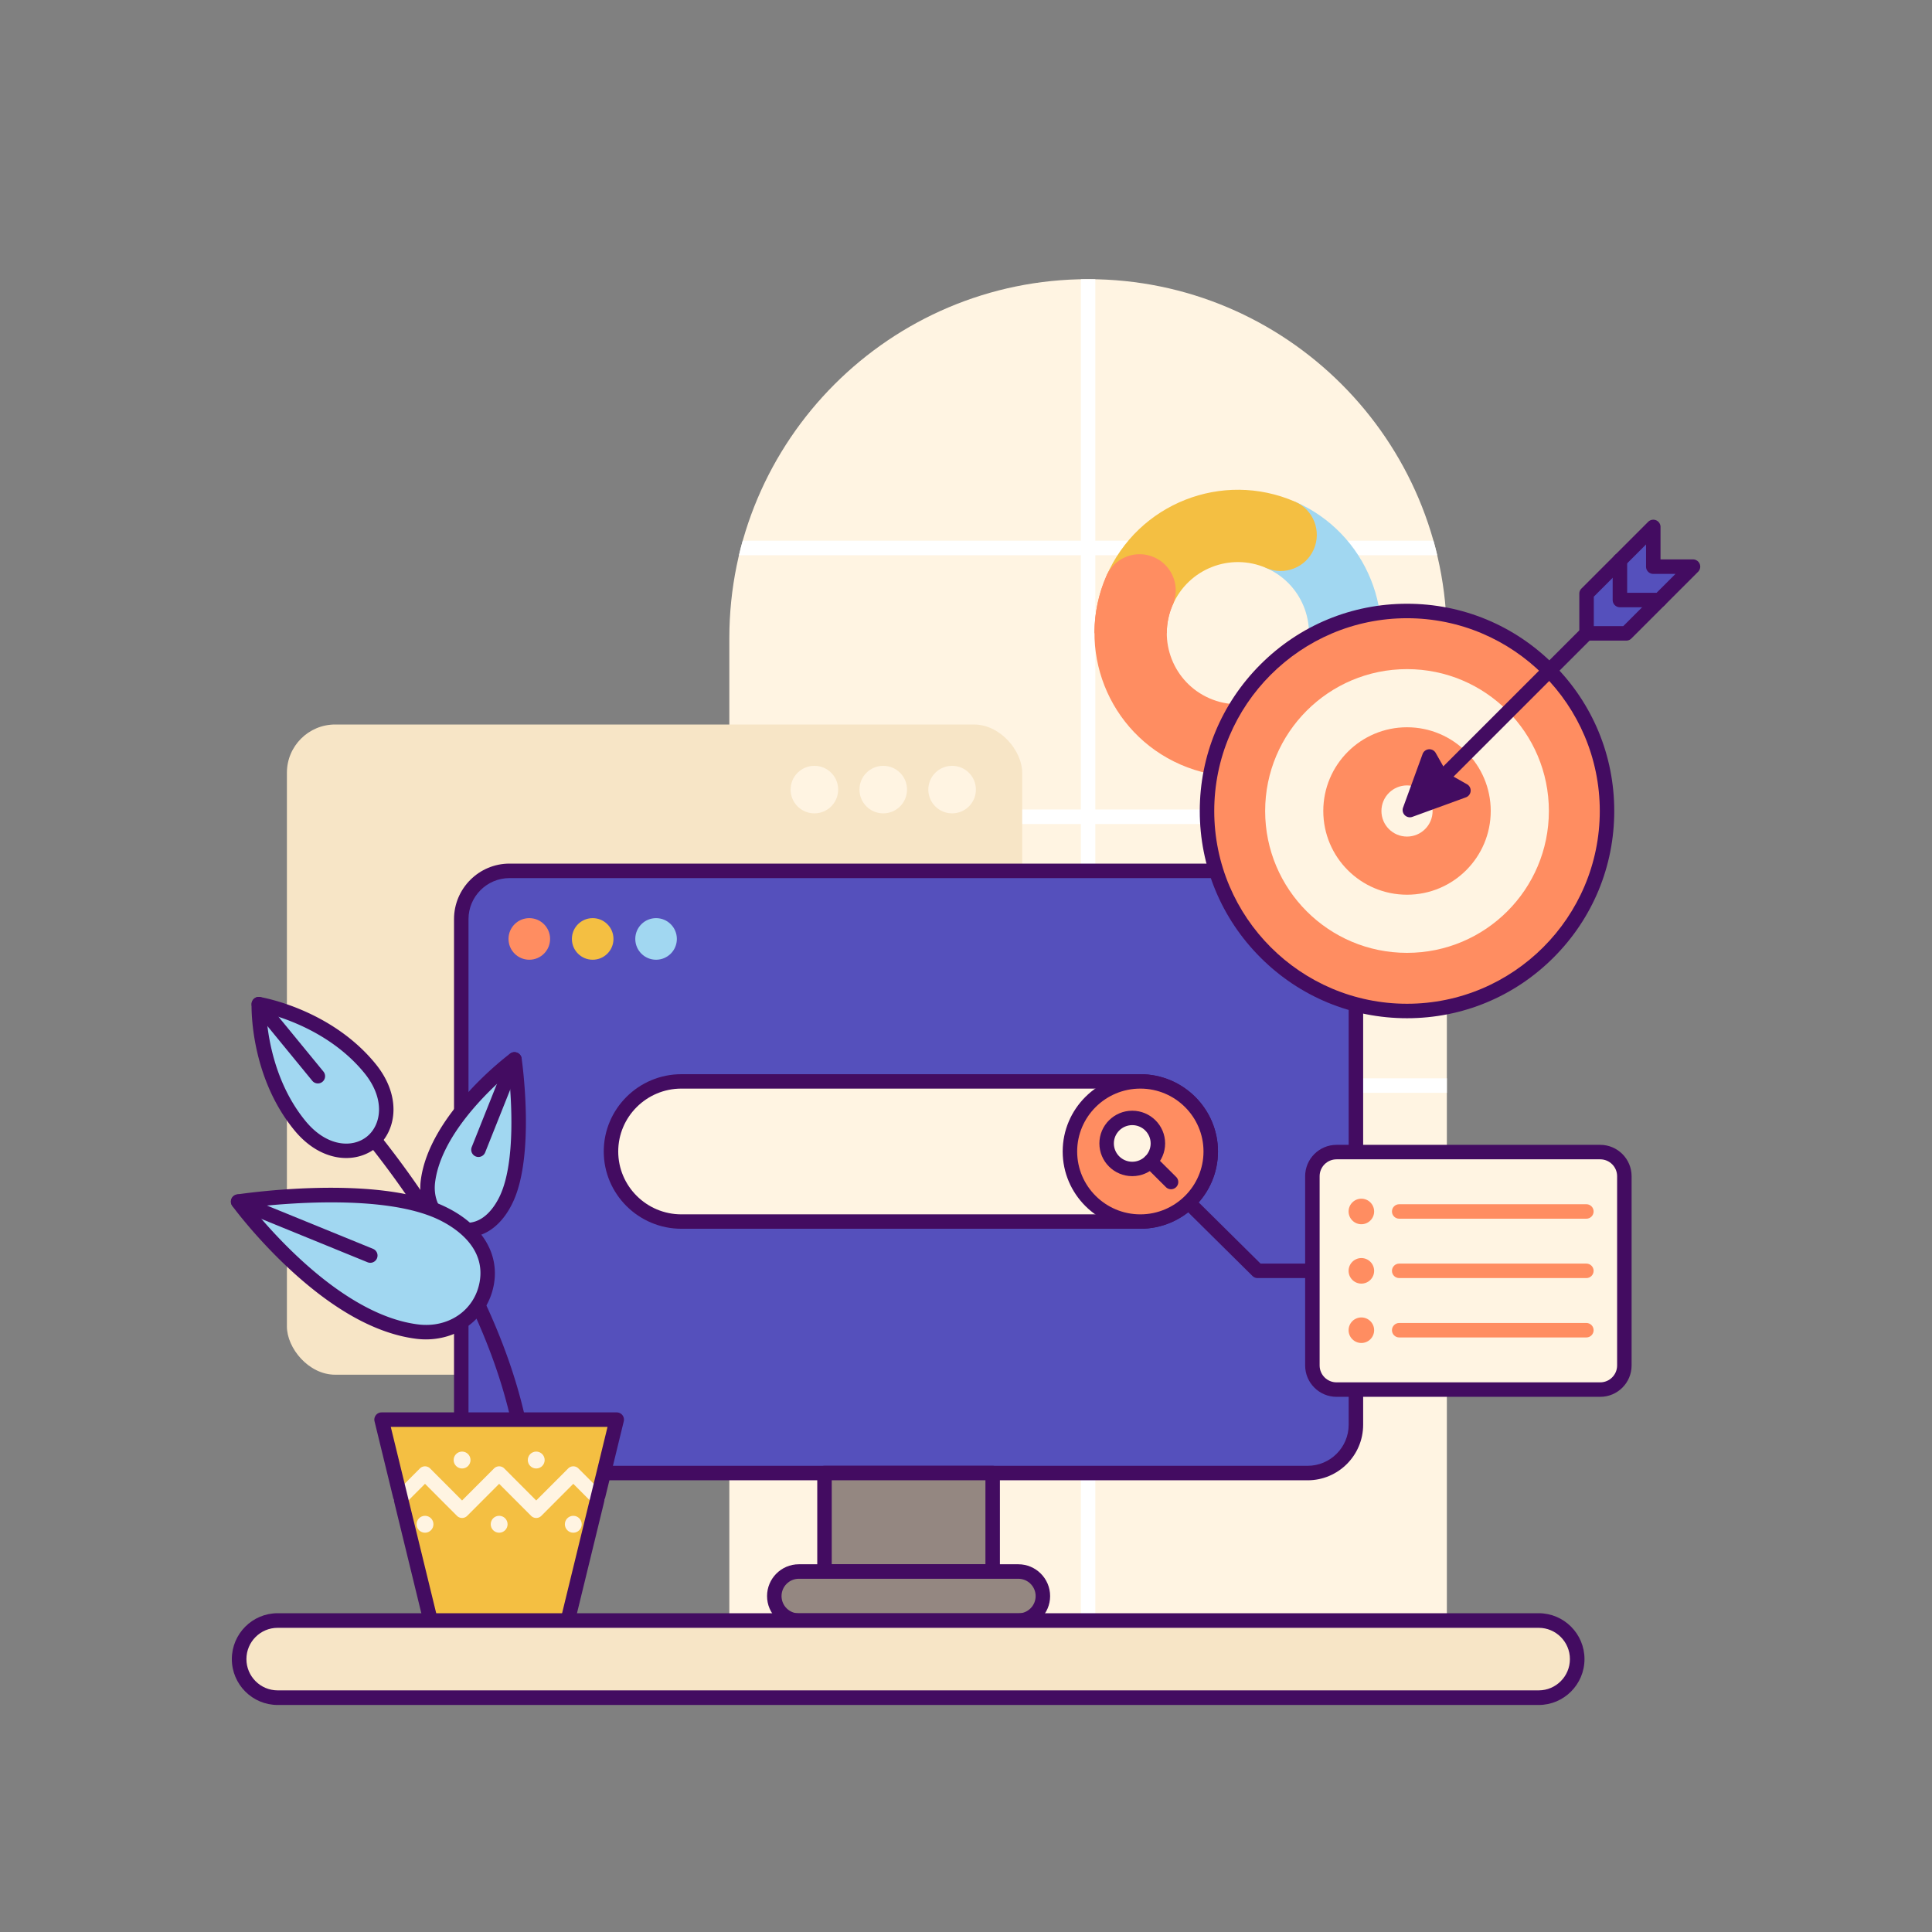 <svg xmlns="http://www.w3.org/2000/svg" viewBox="0 0 3000 3000" width="3000" height="3000"><rect x="0" y="0" width="3000" height="3000" fill="#808080" stroke="none"/><g transform="translate(1132.5 433.5) rotate(0.0 557.25 1043.25) scale(1.499 1.5)"><svg width="743.282" height="1391.233" viewBox="0 0 743.282 1391.233"><path d="M371.641 0c205.114 0 371.641 166.527 371.641 371.641v1019.593H0V371.641C0 166.527 166.527 0 371.641 0z" fill="#fff4e2"/><path d="M743.282 563.993v-15H379.14V285.746h354.159a368.674 368.674 0 0 0-3.88-15H379.141V.082c-2.495-.05-4.993-.082-7.5-.082-2.507 0-5.006.032-7.5.082v270.665H13.863a367.038 367.038 0 0 0-3.88 15H364.14v263.247H0v15h364.14v263.247H0v15h364.14v263.247H0v15h364.14v270.747h15v-270.747h364.142v-15H379.14V842.241h364.142v-15H379.14V563.994h364.142z" fill="#fff"/></svg></g><g transform="translate(445.5 1125.0) rotate(0.0 570.75 504.75) scale(1.5 1.499)"><svg width="761.184" height="673.549" viewBox="0 0 761.184 673.549"><rect fill="#f7e5c6" height="673.549" rx="50" width="761.184"/><g fill="#fff4e2"><circle cx="546.057" cy="67.43" r="24.622"/><circle cx="617.34" cy="67.43" r="24.622"/><circle cx="688.622" cy="67.43" r="24.622"/></g></svg></g><g transform="translate(705.0 1341.0) rotate(0.0 705.75 593.25) scale(1.499 1.5)"><svg width="941.757" height="791.175" viewBox="0 0 941.757 791.175"><rect fill="#5550bc" height="623.398" rx="50" width="926.757" x="7.5" y="7.5"/><path d="M884.257 638.398H57.5c-31.705 0-57.5-25.794-57.5-57.5V57.5C0 25.794 25.795 0 57.5 0h826.757c31.706 0 57.5 25.794 57.5 57.5v523.397c0 31.706-25.794 57.5-57.5 57.5zM57.5 15C34.065 15 15 34.065 15 57.5v523.397c0 23.435 19.065 42.5 42.5 42.5h826.757c23.435 0 42.5-19.065 42.5-42.5V57.5c0-23.435-19.065-42.5-42.5-42.5z" fill="#430c61"/><path d="M383.774 630.898h174.208v101.931H383.774z" fill="#948781"/><path d="M557.983 740.328H383.775a7.5 7.5 0 0 1-7.5-7.5V630.897a7.5 7.5 0 0 1 7.5-7.5h174.208a7.5 7.5 0 0 1 7.5 7.5v101.931a7.5 7.5 0 0 1-7.5 7.5zm-166.708-15h159.208v-86.931H391.275z" fill="#430c61"/><rect fill="#948781" height="50.847" rx="25.423" width="278.224" x="331.766" y="732.828"/><path d="M584.567 791.175H357.19c-18.154 0-32.923-14.77-32.923-32.923s14.769-32.924 32.923-32.924h227.377c18.154 0 32.924 14.77 32.924 32.924s-14.77 32.923-32.924 32.923zM357.19 740.328c-9.883 0-17.923 8.041-17.923 17.924s8.04 17.923 17.923 17.923h227.377c9.883 0 17.924-8.04 17.924-17.923s-8.041-17.924-17.924-17.924z" fill="#430c61"/><circle cx="77.981" cy="77.981" fill="#ff8d61" r="21.535"/><circle cx="143.641" cy="77.981" fill="#f4bf42" r="21.535"/><circle cx="209.301" cy="77.981" fill="#a1d7f1" r="21.535"/></svg></g><g transform="translate(1699.5 760.5) rotate(0.0 222.75 222.75) scale(1.498 1.498)"><svg width="297.303" height="297.302" viewBox="0 0 297.303 297.302"><path d="M284.924 207.941c-32.745 75.262-120.302 109.728-195.564 76.983C14.099 252.179-20.368 164.622 12.377 89.36c8.256-18.976 30.333-27.667 49.309-19.41 18.976 8.256 27.667 30.333 19.41 49.309-16.233 37.309.853 80.714 38.163 96.946 37.309 16.233 80.714-.853 96.946-38.163z" fill="#ff8d61"/><path d="M207.942 12.376c74.186 32.247 109.092 118.156 77.997 193.177-7.924 19.117-29.845 28.192-48.963 20.268-19.117-7.924-28.192-29.845-20.268-48.963 15.579-37.587-2.262-80.686-39.849-96.265l31.082-68.217z" fill="#a1d7f1"/><path d="M207.941 12.377C132.68-20.368 45.122 14.099 12.378 89.36l68.719 29.898c16.233-37.309 59.637-54.395 96.946-38.163 18.976 8.257 41.053-.434 49.308-19.41 8.256-18.976-.434-41.052-19.41-49.308z" fill="#f4bf42"/><path d="M74.976 148.651a73.394 73.394 0 0 1 6.121-29.392c8.256-18.976-.434-41.053-19.41-49.309-18.977-8.256-41.053.434-49.309 19.41C3.966 108.692 0 128.834.011 148.651z" fill="#ff8d61"/></svg></g><g transform="translate(1863.0 937.5) rotate(0.0 321.75 321.75) scale(1.498 1.498)"><svg width="429.641" height="429.641" viewBox="0 0 429.641 429.641"><circle cx="214.821" cy="214.821" fill="#ff8d61" r="207.321"/><path d="M214.821 429.641c-57.381 0-111.327-22.345-151.901-62.919S0 272.201 0 214.821 22.345 103.494 62.919 62.92 157.44 0 214.821 0s111.327 22.345 151.901 62.919 62.919 94.52 62.919 151.901-22.345 111.327-62.919 151.901-94.521 62.919-151.901 62.919zm0-414.641C104.639 15 15 104.639 15 214.821s89.639 199.821 199.82 199.821 199.82-89.639 199.82-199.821S325.002 15 214.821 15z" fill="#430c61"/><circle cx="214.821" cy="214.821" fill="#fff4e2" r="147.053"/><circle cx="214.821" cy="214.821" fill="#ff8d61" r="86.785"/><circle cx="214.821" cy="214.821" fill="#fff4e2" r="26.518"/></svg></g><g transform="translate(2178.0 807.0) rotate(0.0 231.0 231.0) scale(1.5 1.5)"><svg width="308.065" height="308.065" viewBox="0 0 308.065 308.065"><path d="M259.47 48.596h41.095l-69.068 69.068h-41.096V76.569L259.47 7.5z" fill="#5550bc"/><g fill="#430c61"><path d="M231.497 125.164h-41.096a7.5 7.5 0 0 1-7.5-7.5V76.568a7.5 7.5 0 0 1 2.196-5.303l69.069-69.068A7.5 7.5 0 0 1 266.97 7.5v33.596h33.596a7.499 7.499 0 0 1 5.304 12.803l-69.068 69.068a7.5 7.5 0 0 1-5.304 2.197zm-33.596-15h30.489l54.068-54.068h-22.989a7.5 7.5 0 0 1-7.5-7.5V25.607l-54.068 54.068z"/><path d="M266.031 90.63h-41.096a7.5 7.5 0 0 1-7.5-7.5V42.034c0-4.142 3.357-7.5 7.5-7.5s7.5 3.358 7.5 7.5V75.63h33.596c4.143 0 7.5 3.358 7.5 7.5s-3.357 7.5-7.5 7.5zM40.437 275.128a7.5 7.5 0 0 1-5.304-12.803l149.965-149.964a7.5 7.5 0 0 1 10.607 10.606L45.741 272.932a7.482 7.482 0 0 1-5.304 2.197z"/><path d="m40.437 267.628 22.49 12.735L7.5 300.565l20.203-55.427z"/><path d="M7.501 308.065a7.5 7.5 0 0 1-7.048-10.069l20.202-55.428a7.5 7.5 0 0 1 6.426-4.906 7.473 7.473 0 0 1 7.147 3.779l11.712 20.683 20.683 11.711a7.499 7.499 0 0 1-1.127 13.573l-55.428 20.203a7.5 7.5 0 0 1-2.567.454zm21.683-45.09-9.123 25.029 25.029-9.123-8.348-4.727a7.494 7.494 0 0 1-2.831-2.831l-4.728-8.349z"/></g></svg></g><g transform="translate(358.5 1548.0) rotate(0.0 305.25 490.5) scale(1.497 1.5)"><svg width="407.749" height="654.179" viewBox="0 0 407.749 654.179"><path d="M298.022 445.109a7.502 7.502 0 0 1-7.312-5.862c-22.673-101.201-78.252-192.525-120.886-251.316-46.351-63.919-87.87-104.3-88.284-104.7a7.5 7.5 0 0 1 10.426-10.784c.422.408 42.716 41.516 89.815 106.422 43.533 59.992 100.309 153.294 123.564 257.099a7.5 7.5 0 0 1-7.325 9.141z" fill="#430c61"/><path d="M144.014 73.724c24.749 30.124 20.256 61.551 2.15 76.426-18.105 14.875-49.807 13.184-74.555-16.94C26.773 78.635 28.969 7.5 28.969 7.5s70.209 11.649 115.045 66.224z" fill="#a1d7f1"/><path d="M119.631 166.778c-3.153 0-6.347-.276-9.549-.837-16.271-2.853-31.579-12.525-44.269-27.971C19.719 81.864 21.379 10.288 21.473 7.268A7.5 7.5 0 0 1 30.196.101c2.98.495 73.519 12.756 119.612 68.861 12.689 15.446 19.208 32.34 18.849 48.855-.331 15.244-6.794 29.141-17.732 38.126-8.605 7.07-19.659 10.833-31.294 10.834zM36.713 16.912c1.168 20.451 7.487 71.12 40.69 111.535 22.052 26.843 48.889 28.321 64 15.907 7.554-6.206 12.021-15.997 12.258-26.862.195-8.983-2.325-23.042-15.442-39.007-33.288-40.518-81.682-56.486-101.506-61.573z" fill="#430c61"/><path d="M90.234 89.567a7.485 7.485 0 0 1-5.799-2.739L23.174 12.261a7.5 7.5 0 0 1 11.59-9.522l61.261 74.567a7.5 7.5 0 0 1-5.791 12.261z" fill="#430c61"/><path d="M237.031 240.563c-22.652-4.616-35.48-26.429-32.657-49.374 8.088-65.738 89.803-126.516 89.803-126.516s13.705 95.544-7.771 143.233c-9.493 21.079-26.722 37.274-49.374 32.657z" fill="#a1d7f1"/><path d="M244.682 248.851c-3.006 0-6.059-.31-9.149-.939-25.413-5.179-42.009-29.958-38.604-57.64 8.384-68.14 89.329-129.058 92.771-131.618a7.498 7.498 0 0 1 11.899 4.953c.572 3.989 13.761 98.267-8.356 147.377-10.925 24.261-28.648 37.866-48.562 37.866zm43.625-169.764c-21.727 18.501-70.576 64.953-76.489 113.018-2.481 20.161 8.753 37.45 26.711 41.109 23.344 4.762 36.479-18.267 41.037-28.388 15.704-34.871 11.527-98.22 8.741-125.739z" fill="#430c61"/><path d="M256.804 165.695a7.474 7.474 0 0 1-2.781-.538 7.5 7.5 0 0 1-4.182-9.748l37.37-93.521a7.501 7.501 0 0 1 13.93 5.567l-37.37 93.521a7.504 7.504 0 0 1-6.967 4.719z" fill="#430c61"/><path d="M265.273 297.151c-6.549 34.097-38.338 53.485-71.923 49.332C97.128 334.584 7.5 211.899 7.5 211.899s139.622-21.009 209.565 11.106c30.916 14.195 54.757 40.049 48.208 74.146z" fill="#a1d7f1"/><path d="M202.331 354.538c-3.282 0-6.588-.203-9.902-.612-41.51-5.133-86.327-29.935-133.206-73.716-34.556-32.272-56.847-62.611-57.778-63.887a7.499 7.499 0 0 1 4.94-11.841c5.791-.871 142.652-20.965 213.811 11.707 39.278 18.035 58.883 48.833 52.443 82.376-3.49 18.178-13.806 33.75-29.045 43.848-11.991 7.945-26.36 12.125-41.262 12.125zM21.527 217.661c23.723 29.258 96.917 112.002 172.744 121.378 31.299 3.871 58.073-14.339 63.637-43.303 7.284-37.925-28.324-58.731-43.973-65.916-54.908-25.211-156.562-16.328-192.408-12.16z" fill="#430c61"/><path d="M144.617 275.239a7.48 7.48 0 0 1-2.825-.556L4.672 218.845a7.501 7.501 0 0 1 5.656-13.893l137.119 55.838a7.5 7.5 0 0 1 4.118 9.775 7.503 7.503 0 0 1-6.949 4.673z" fill="#430c61"/><path d="M349.168 646.679H207.391L156.31 437.608h243.939z" fill="#f4bf42"/><g fill="#fff4e2"><path d="M316.735 539.393a7.503 7.503 0 0 1-5.304-2.197l-33.151-33.152-33.152 33.152a7.5 7.5 0 0 1-10.608 0l-33.151-33.152-19.945 19.945a7.5 7.5 0 0 1-10.607-10.606l25.249-25.249a7.5 7.5 0 0 1 10.607 0l33.151 33.152 33.152-33.152a7.5 7.5 0 0 1 10.608 0l33.151 33.152 33.152-33.152a7.5 7.5 0 0 1 10.608 0l25.248 25.249a7.5 7.5 0 0 1-10.607 10.606l-19.944-19.945-33.152 33.152a7.5 7.5 0 0 1-5.304 2.197z"/><circle cx="201.368" cy="545.909" r="8.75"/><circle cx="278.279" cy="545.909" r="8.75"/><circle cx="355.191" cy="545.909" r="8.75"/><circle cx="316.735" cy="479.423" r="8.75"/><circle cx="239.824" cy="479.423" r="8.75"/></g><path d="M349.167 654.178H207.391a7.501 7.501 0 0 1-7.286-5.72l-51.081-209.071a7.502 7.502 0 0 1 7.286-9.281h243.938a7.498 7.498 0 0 1 7.286 9.281l-51.081 209.071a7.502 7.502 0 0 1-7.286 5.72zm-135.889-15h130l47.417-194.071H165.862z" fill="#430c61"/></svg></g><g transform="translate(360.0 2505.0) rotate(0.0 1050.0 71.25) scale(1.509 1.512)"><svg width="1391.907" height="94.228" viewBox="0 0 1391.907 94.228"><rect fill="#f7e5c6" height="79.228" rx="39.614" width="1376.907" x="7.5" y="7.5"/><path d="M1344.793 94.228H47.114C21.135 94.228 0 73.093 0 47.114S21.135 0 47.114 0h1297.679c25.979 0 47.114 21.135 47.114 47.114s-21.136 47.114-47.114 47.114zM47.114 15C29.406 15 15 29.406 15 47.114s14.406 32.114 32.114 32.114h1297.679c17.708 0 32.114-14.406 32.114-32.114S1362.501 15 1344.793 15z" fill="#430c61"/></svg></g><g transform="translate(1755.0 1777.5) rotate(0.0 389.25 195.75) scale(1.499 1.499)"><svg width="519.373" height="261.164" viewBox="0 0 519.373 261.164"><rect fill="#fff4e2" height="246.023" rx="25" width="323.166" x="188.707" y="7.641"/><path d="M486.873 261.164H213.706c-17.921 0-32.5-14.58-32.5-32.5V32.641c0-17.92 14.58-32.5 32.5-32.5h273.166c17.921 0 32.5 14.58 32.5 32.5v196.023c0 17.92-14.579 32.5-32.5 32.5zM213.706 15.141c-9.649 0-17.5 7.851-17.5 17.5v196.023c0 9.649 7.851 17.5 17.5 17.5h273.166c9.649 0 17.5-7.851 17.5-17.5V32.641c0-9.649-7.851-17.5-17.5-17.5z" fill="#430c61"/><path d="M187.799 138.153h-55.873a7.5 7.5 0 0 1-5.276-2.17L2.224 12.831A7.5 7.5 0 0 1 12.776 2.17l122.233 120.983h52.789a7.5 7.5 0 0 1 0 15z" fill="#430c61"/><g fill="#ff8d61"><path d="M472.529 199.658H278.63c-4.143 0-7.5-3.358-7.5-7.5s3.357-7.5 7.5-7.5h193.899c4.143 0 7.5 3.358 7.5 7.5s-3.357 7.5-7.5 7.5zm-233.088-20.733c-7.298 0-13.234 5.937-13.234 13.233s5.937 13.233 13.234 13.233 13.233-5.937 13.233-13.233-5.937-13.233-13.233-13.233zm233.088-40.772H278.63c-4.143 0-7.5-3.358-7.5-7.5s3.357-7.5 7.5-7.5h193.899c4.143 0 7.5 3.358 7.5 7.5s-3.357 7.5-7.5 7.5zm-233.088-20.734c-7.298 0-13.234 5.937-13.234 13.233s5.937 13.233 13.234 13.233 13.233-5.937 13.233-13.233-5.937-13.233-13.233-13.233zm233.088-40.772H278.63c-4.143 0-7.5-3.358-7.5-7.5s3.357-7.5 7.5-7.5h193.899c4.143 0 7.5 3.358 7.5 7.5s-3.357 7.5-7.5 7.5zM239.441 55.914c-7.298 0-13.234 5.937-13.234 13.233s5.937 13.233 13.234 13.233 13.233-5.937 13.233-13.233-5.937-13.233-13.233-13.233z"/></g></svg></g><g transform="translate(937.5 1668.0) rotate(0.0 477.0 120.0) scale(1.499 1.492)"><svg width="636.272" height="160.866" viewBox="0 0 636.272 160.866"><rect fill="#fff4e2" height="145.866" rx="72.933" width="621.272" x="7.5" y="7.5"/><path d="M555.84 160.866H80.433C36.082 160.866 0 124.784 0 80.433S36.082 0 80.433 0H555.84c44.351 0 80.433 36.082 80.433 80.433s-36.082 80.433-80.433 80.433zM80.433 15C44.353 15 15 44.353 15 80.433s29.353 65.433 65.433 65.433H555.84c36.08 0 65.433-29.353 65.433-65.433S591.92 15 555.84 15z" fill="#430c61"/><circle cx="555.84" cy="80.433" fill="#ff8d61" r="72.933"/><path d="M555.84 160.866c-44.352 0-80.434-36.082-80.434-80.433S511.489 0 555.84 0s80.433 36.082 80.433 80.433-36.082 80.433-80.433 80.433zm0-145.866c-36.08 0-65.434 29.353-65.434 65.433s29.354 65.433 65.434 65.433 65.433-29.353 65.433-65.433S591.92 15 555.84 15z" fill="#430c61"/><circle cx="547.471" cy="72.064" fill="#fff4e2" r="26.552"/><g fill="#430c61"><path d="M547.471 106.117c-18.776 0-34.053-15.276-34.053-34.053s15.276-34.052 34.053-34.052 34.053 15.276 34.053 34.052-15.276 34.053-34.053 34.053zm0-53.105c-10.506 0-19.053 8.547-19.053 19.052s8.547 19.053 19.053 19.053 19.053-8.547 19.053-19.053-8.547-19.052-19.053-19.052z"/><path d="M587.642 119.735a7.478 7.478 0 0 1-5.304-2.197L560.94 96.14a7.5 7.5 0 0 1 10.607-10.606l21.398 21.398a7.5 7.5 0 0 1-5.304 12.803z"/></g></svg></g></svg>